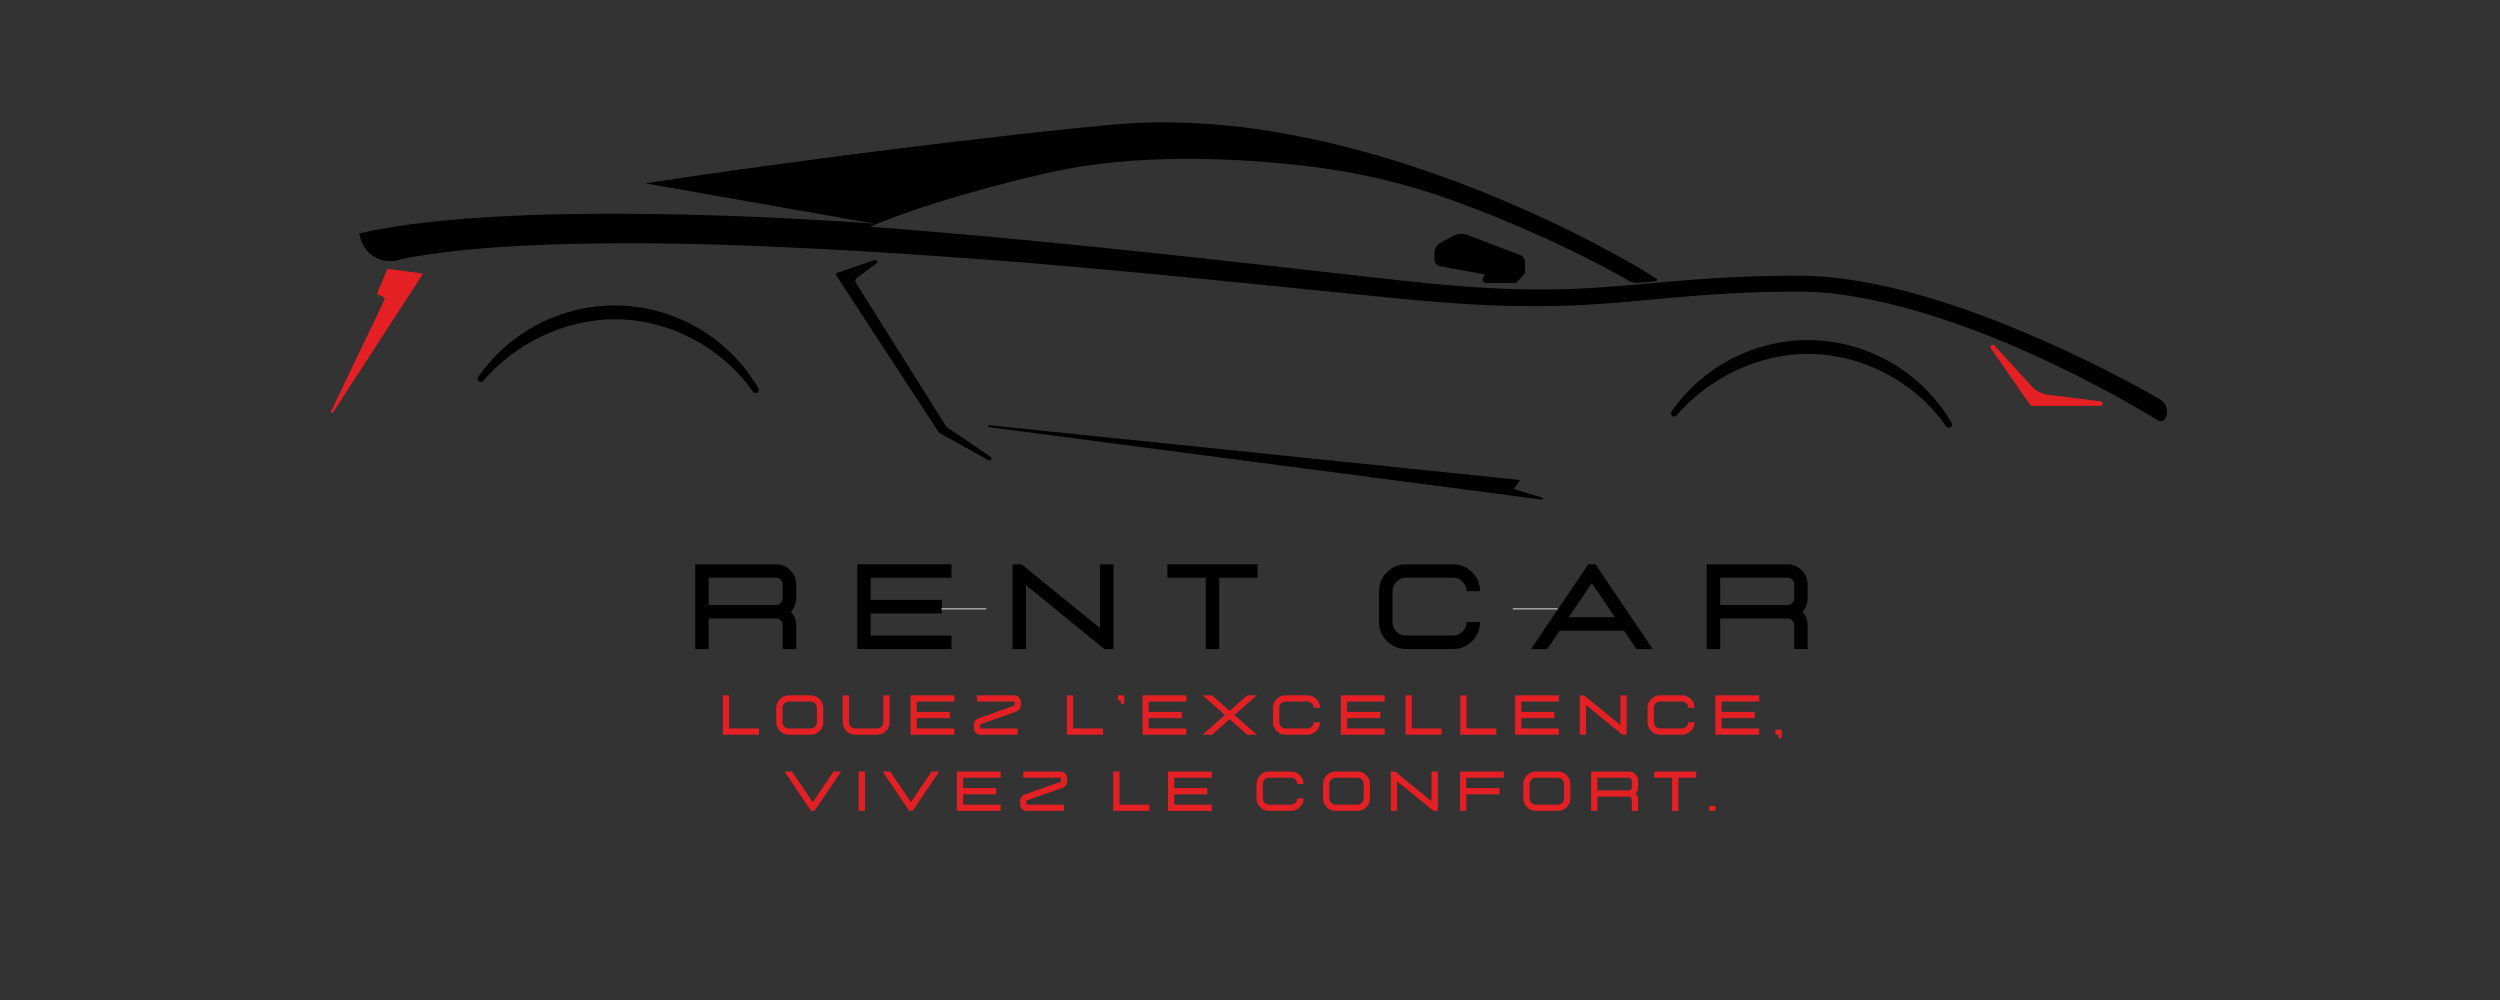 <svg xmlns="http://www.w3.org/2000/svg" xmlns:xlink="http://www.w3.org/1999/xlink" width="500" zoomAndPan="magnify" viewBox="0 0 375 150" height="200" preserveAspectRatio="xMidYMid meet" version="1.0"><rect x="0" y="0" width="375" height="150" fill="#333333" stroke="none"/><defs><g/><clipPath id="f993c03471"><path d="M 49.633 40.195 L 63.625 40.195 L 63.625 62 L 49.633 62 Z M 49.633 40.195 " clip-rule="nonzero"/></clipPath><clipPath id="d118f976b2"><path d="M 53 18.125 L 325.371 18.125 L 325.371 64 L 53 64 Z M 53 18.125 " clip-rule="nonzero"/></clipPath><clipPath id="3e7b15a8b0"><path d="M 148 63.773 L 231.789 63.773 L 231.789 74.945 L 148 74.945 Z M 148 63.773 " clip-rule="nonzero"/></clipPath><clipPath id="36b14a35d0"><path d="M 141.188 91.094 L 147.938 91.094 L 147.938 91.516 L 141.188 91.516 Z M 141.188 91.094 " clip-rule="nonzero"/></clipPath><clipPath id="ecd6d36c8e"><path d="M 226.898 91.094 L 233.648 91.094 L 233.648 91.516 L 226.898 91.516 Z M 226.898 91.094 " clip-rule="nonzero"/></clipPath></defs><path fill="#e52024" d="M 299.188 51.828 L 304.738 57.922 C 305.398 58.648 306.297 59.113 307.266 59.23 L 315.098 60.203 C 315.281 60.227 315.414 60.387 315.402 60.57 C 315.391 60.75 315.238 60.895 315.055 60.895 L 304.809 60.895 C 304.695 60.895 304.586 60.84 304.523 60.746 L 298.648 52.258 C 298.543 52.109 298.574 51.906 298.719 51.789 C 298.859 51.676 299.066 51.691 299.188 51.828 " fill-opacity="1" fill-rule="nonzero"/><g clip-path="url(#f993c03471)"><path fill="#e52024" d="M 49.648 61.727 L 57.656 45.004 C 57.707 44.902 57.707 44.793 57.66 44.695 C 57.613 44.594 57.527 44.516 57.414 44.477 L 56.68 44.215 C 56.59 44.184 56.547 44.094 56.578 44.016 L 58.055 40.449 C 58.082 40.379 58.16 40.336 58.238 40.348 L 63.215 41 C 63.273 41.008 63.32 41.039 63.348 41.086 C 63.371 41.133 63.371 41.188 63.34 41.234 L 49.957 61.867 C 49.926 61.918 49.867 61.945 49.809 61.945 C 49.781 61.945 49.754 61.941 49.73 61.93 C 49.648 61.891 49.613 61.805 49.648 61.727 " fill-opacity="1" fill-rule="nonzero"/></g><g clip-path="url(#d118f976b2)"><path fill="#000000" d="M 53.875 35.02 L 54.113 35.859 C 54.773 38.191 57.141 39.59 59.5 39.043 C 60.34 38.848 61.098 38.68 61.516 38.594 C 62.211 38.477 62.965 38.367 63.762 38.242 C 64.562 38.125 65.406 37.973 66.32 37.883 C 67.234 37.777 68.195 37.668 69.199 37.551 C 70.211 37.438 71.281 37.367 72.387 37.266 C 72.941 37.215 73.504 37.168 74.086 37.121 C 74.664 37.086 75.258 37.047 75.859 37.012 C 77.066 36.945 78.312 36.848 79.609 36.801 C 84.781 36.547 90.66 36.465 97.078 36.488 C 103.496 36.535 110.461 36.746 117.828 37.082 C 125.195 37.418 132.969 37.879 141.008 38.441 C 145.027 38.719 149.113 39.027 153.25 39.352 C 157.383 39.688 161.566 40.062 165.785 40.445 C 174.219 41.211 182.777 42.055 191.348 42.922 C 195.629 43.355 199.91 43.789 204.18 44.223 C 206.316 44.434 208.449 44.645 210.574 44.852 C 211.641 44.949 212.703 45.047 213.766 45.145 C 214.82 45.246 215.902 45.32 216.961 45.398 C 221.207 45.738 225.445 45.922 229.637 45.926 C 233.832 45.953 237.977 45.77 242.023 45.445 C 246.07 45.121 250.012 44.699 253.867 44.398 C 257.719 44.09 261.5 43.891 265.164 43.793 C 266.086 43.781 267.004 43.762 267.918 43.75 C 268.371 43.746 268.824 43.738 269.281 43.73 L 269.621 43.727 L 269.938 43.73 L 270.598 43.746 C 271.039 43.758 271.477 43.758 271.906 43.781 C 272.344 43.812 272.777 43.844 273.207 43.871 C 274.074 43.918 274.93 44.043 275.777 44.137 C 279.168 44.57 282.422 45.273 285.504 46.098 C 291.668 47.754 297.172 49.852 301.969 51.871 C 306.754 53.938 310.832 55.953 314.152 57.688 C 317.469 59.414 320.023 60.871 321.742 61.895 C 322.609 62.406 323.262 62.805 323.699 63.07 C 323.824 63.148 323.965 63.188 324.102 63.188 C 324.359 63.188 324.609 63.059 324.75 62.824 C 325.371 61.809 325.031 60.48 323.996 59.895 C 323.746 59.746 323.461 59.586 323.156 59.414 C 321.379 58.414 318.766 56.98 315.379 55.273 C 311.992 53.566 307.824 51.59 302.941 49.559 C 298.059 47.531 292.457 45.418 286.121 43.746 C 282.953 42.918 279.605 42.207 276.074 41.77 C 275.188 41.676 274.301 41.551 273.395 41.504 C 272.941 41.473 272.488 41.438 272.031 41.406 C 271.57 41.387 271.113 41.379 270.648 41.367 L 269.957 41.352 L 269.598 41.344 L 269.258 41.352 C 268.805 41.352 268.352 41.355 267.895 41.363 C 266.98 41.375 266.062 41.387 265.137 41.398 C 261.398 41.484 257.578 41.676 253.684 41.973 C 249.789 42.27 245.84 42.68 241.836 42.984 C 237.84 43.297 233.781 43.469 229.664 43.422 C 225.547 43.375 221.379 43.145 217.18 42.766 C 216.125 42.672 215.09 42.59 214.027 42.477 C 212.973 42.367 211.914 42.258 210.855 42.148 C 208.738 41.914 206.613 41.68 204.484 41.445 C 200.227 40.965 195.949 40.484 191.668 40 C 174.555 38.062 157.41 36.254 141.305 34.883 C 137.934 34.594 134.605 34.324 131.332 34.078 C 131.055 34.055 130.77 34.031 130.488 34.012 C 130.879 33.848 131.309 33.672 131.773 33.484 C 136.32 31.664 144.367 28.887 156.891 25.988 C 170.113 22.922 185.172 23.652 195.887 24.895 C 203.344 25.762 210.688 27.461 217.754 30.012 C 217.789 30.027 217.816 30.035 217.855 30.051 C 226.367 33.129 233.238 36.328 237.965 38.699 C 240.324 39.887 242.152 40.871 243.387 41.559 C 243.789 41.781 244.16 42.008 244.457 42.188 C 244.461 42.188 244.461 42.191 244.465 42.191 C 244.473 42.195 244.48 42.199 244.484 42.203 C 244.789 42.371 245.215 42.426 245.273 42.434 C 245.277 42.434 245.281 42.434 245.281 42.434 C 245.922 42.402 247.148 42.297 248.023 42.215 C 248.062 42.211 248.102 42.211 248.141 42.207 C 248.152 42.207 248.16 42.207 248.172 42.203 C 248.812 42.113 248.574 41.871 248.391 41.742 C 248.379 41.73 248.367 41.723 248.359 41.723 C 248.34 41.711 248.32 41.699 248.305 41.688 C 248.289 41.68 248.273 41.668 248.254 41.66 C 248.254 41.656 248.254 41.656 248.254 41.656 C 247.395 41.129 246.094 40.328 246.02 40.281 C 245.695 40.094 245.219 39.812 244.594 39.449 C 243.344 38.73 241.5 37.703 239.121 36.465 C 234.359 33.992 227.453 30.652 218.844 27.402 C 214.543 25.773 209.812 24.184 204.723 22.789 C 199.633 21.391 194.184 20.18 188.465 19.355 C 182.746 18.566 176.754 18.176 170.672 18.43 C 169.906 18.453 169.148 18.531 168.387 18.578 L 166.664 18.707 L 166.098 18.762 C 164.594 18.914 163.09 19.062 161.582 19.211 C 158.562 19.512 155.527 19.855 152.496 20.18 C 146.438 20.863 140.379 21.574 134.43 22.32 C 131.453 22.691 128.5 23.066 125.586 23.449 C 122.668 23.828 119.793 24.215 116.957 24.602 C 114.129 24.992 111.344 25.375 108.621 25.754 C 105.898 26.125 103.238 26.535 100.648 26.922 C 99.898 27.035 99.16 27.148 98.418 27.258 C 97.883 27.344 97.348 27.422 96.82 27.504 L 131.262 33.566 C 131.262 33.566 131.227 33.562 131.152 33.559 C 131.133 33.559 131.109 33.555 131.086 33.555 C 129.492 33.426 117.402 32.527 102.613 32.188 C 86.133 31.812 66.293 32.133 53.887 35.016 C 53.883 35.016 53.879 35.02 53.875 35.02 " fill-opacity="1" fill-rule="nonzero"/></g><path fill="#000000" d="M 215.168 38.863 L 215.168 37.918 C 215.168 37.293 215.508 36.723 216.055 36.422 L 217.922 35.406 C 218.602 35.031 219.41 34.977 220.133 35.254 L 228.012 38.25 C 228.453 38.418 228.75 38.848 228.75 39.32 L 228.75 40.789 C 228.75 40.914 228.703 41.039 228.617 41.133 L 227.605 42.273 C 227.508 42.383 227.363 42.449 227.215 42.449 L 222.91 42.449 C 222.727 42.449 222.559 42.352 222.461 42.195 C 222.371 42.039 222.363 41.844 222.449 41.684 L 222.723 41.168 L 216.066 39.941 C 215.547 39.848 215.168 39.395 215.168 38.863 " fill-opacity="1" fill-rule="nonzero"/><path fill="#000000" d="M 125.609 40.906 L 131.129 39.027 C 131.285 38.973 131.465 39.02 131.555 39.141 C 131.645 39.262 131.617 39.418 131.488 39.512 L 128.531 41.684 C 128.285 41.867 128.219 42.164 128.371 42.406 L 141.965 64.035 L 148.613 68.535 C 148.758 68.633 148.785 68.809 148.672 68.934 C 148.605 69.012 148.5 69.055 148.395 69.055 C 148.328 69.055 148.262 69.035 148.203 69.004 L 140.922 64.945 C 140.875 64.918 140.836 64.883 140.809 64.844 L 125.438 41.316 C 125.391 41.242 125.383 41.156 125.414 41.078 C 125.449 41 125.52 40.938 125.609 40.906 " fill-opacity="1" fill-rule="nonzero"/><g clip-path="url(#3e7b15a8b0)"><path fill="#000000" d="M 148.223 63.91 C 148.234 63.832 148.316 63.777 148.414 63.789 L 227.789 71.977 C 227.848 71.984 227.898 72.012 227.922 72.059 C 227.949 72.102 227.945 72.152 227.914 72.195 L 227.07 73.348 L 231.379 74.664 C 231.465 74.691 231.512 74.766 231.488 74.836 C 231.469 74.902 231.398 74.945 231.32 74.945 C 231.312 74.945 231.305 74.945 231.293 74.945 L 148.367 64.074 C 148.273 64.062 148.211 63.988 148.223 63.91 " fill-opacity="1" fill-rule="nonzero"/></g><path fill="#000000" d="M 271.195 51.023 C 280.035 51.023 288.289 55.777 292.738 63.434 C 292.871 63.66 292.805 63.938 292.582 64.078 C 292.496 64.133 292.406 64.156 292.316 64.156 C 292.168 64.156 292.02 64.086 291.922 63.949 C 287.246 57.246 279.305 53.082 271.195 53.082 C 263.891 53.082 256.336 56.625 251.484 62.328 C 251.316 62.527 251.031 62.559 250.824 62.398 C 250.617 62.238 250.574 61.957 250.723 61.742 C 255.383 55.027 263.035 51.023 271.195 51.023 " fill-opacity="1" fill-rule="nonzero"/><path fill="#000000" d="M 92.199 45.82 C 101.039 45.82 109.297 50.578 113.746 58.23 C 113.875 58.457 113.809 58.738 113.586 58.879 C 113.504 58.93 113.414 58.957 113.324 58.957 C 113.172 58.957 113.023 58.883 112.93 58.75 C 108.254 52.047 100.312 47.883 92.199 47.883 C 84.895 47.883 77.344 51.422 72.492 57.125 C 72.32 57.324 72.039 57.355 71.828 57.195 C 71.625 57.035 71.578 56.754 71.727 56.539 C 76.387 49.828 84.043 45.82 92.199 45.82 " fill-opacity="1" fill-rule="nonzero"/><path fill="#000000" d="M 248.023 42.215 L 248.023 42.219 C 248.062 42.215 248.105 42.211 248.141 42.207 C 248.102 42.211 248.062 42.211 248.023 42.215 " fill-opacity="1" fill-rule="nonzero"/><g fill="#000000" fill-opacity="1"><g transform="translate(102.516, 97.355)"><g><path d="M 16.914 0 L 14.895 0 L 14.895 -3.578 C 14.895 -3.855 14.793 -4.094 14.598 -4.293 C 14.398 -4.492 14.16 -4.59 13.883 -4.59 L 3.793 -4.59 L 3.793 0 L 1.773 0 L 1.773 -12.707 L 13.883 -12.707 C 14.715 -12.707 15.43 -12.41 16.023 -11.82 C 16.617 -11.227 16.914 -10.516 16.914 -9.684 L 16.914 -7.621 C 16.914 -6.84 16.652 -6.168 16.133 -5.598 C 16.652 -5.027 16.914 -4.352 16.914 -3.578 Z M 13.883 -6.609 C 14.16 -6.609 14.398 -6.707 14.598 -6.906 C 14.793 -7.105 14.895 -7.344 14.895 -7.621 L 14.895 -9.684 C 14.895 -9.961 14.793 -10.199 14.598 -10.398 C 14.398 -10.594 14.16 -10.695 13.883 -10.695 L 3.793 -10.695 L 3.793 -6.609 Z M 13.883 -6.609 "/></g></g></g><g fill="#000000" fill-opacity="1"><g transform="translate(126.815, 97.355)"><g><path d="M 15.902 0 L 1.773 0 L 1.773 -12.707 L 15.902 -12.707 L 15.902 -10.695 L 3.793 -10.695 L 3.793 -7.363 L 14.469 -7.363 L 14.469 -5.344 L 3.793 -5.344 L 3.793 -2.02 L 15.902 -2.02 Z M 15.902 0 "/></g></g></g><g fill="#000000" fill-opacity="1"><g transform="translate(150.105, 97.355)"><g><path d="M 16.914 0 L 15.539 0 L 3.793 -9.578 L 3.793 0 L 1.773 0 L 1.773 -12.707 L 3.137 -12.707 L 14.895 -3.137 L 14.895 -12.707 L 16.914 -12.707 Z M 16.914 0 "/></g></g></g><g fill="#000000" fill-opacity="1"><g transform="translate(174.848, 97.355)"><g><path d="M 8.035 0 L 6.016 0 L 6.016 -10.695 L 0.266 -10.695 L 0.266 -12.707 L 13.793 -12.707 L 13.793 -10.695 L 8.035 -10.695 Z M 8.035 0 "/></g></g></g><g fill="#000000" fill-opacity="1"><g transform="translate(194.967, 97.355)"><g/></g></g><g fill="#000000" fill-opacity="1"><g transform="translate(205.528, 97.355)"><g><path d="M 12.43 0 C 13.547 0 14.5 -0.395 15.289 -1.184 C 16.078 -1.973 16.469 -2.922 16.469 -4.039 L 14.449 -4.039 C 14.449 -3.48 14.254 -3.004 13.855 -2.609 C 13.461 -2.215 12.984 -2.02 12.43 -2.02 L 5.367 -2.02 C 4.809 -2.02 4.332 -2.215 3.938 -2.609 C 3.547 -3.004 3.348 -3.48 3.348 -4.039 L 3.348 -8.676 C 3.348 -9.23 3.547 -9.703 3.938 -10.102 C 4.332 -10.496 4.809 -10.695 5.367 -10.695 L 12.43 -10.695 C 12.984 -10.695 13.461 -10.496 13.855 -10.102 C 14.254 -9.703 14.449 -9.23 14.449 -8.676 L 16.469 -8.676 C 16.469 -9.785 16.078 -10.734 15.289 -11.523 C 14.5 -12.312 13.547 -12.707 12.43 -12.707 L 5.367 -12.707 C 4.254 -12.707 3.301 -12.312 2.512 -11.523 C 1.723 -10.734 1.328 -9.785 1.328 -8.676 L 1.328 -4.039 C 1.328 -2.922 1.723 -1.973 2.512 -1.184 C 3.301 -0.395 4.254 0 5.367 0 Z M 12.43 0 "/></g></g></g><g fill="#000000" fill-opacity="1"><g transform="translate(229.385, 97.355)"><g><path d="M 18.527 0 L 16.082 0 L 14.219 -2.754 L 4.57 -2.754 L 2.703 0 L 0.266 0 L 8.859 -12.707 L 9.934 -12.707 Z M 12.855 -4.777 L 9.391 -9.898 L 5.926 -4.777 Z M 12.855 -4.777 "/></g></g></g><g fill="#000000" fill-opacity="1"><g transform="translate(254.234, 97.355)"><g><path d="M 16.914 0 L 14.895 0 L 14.895 -3.578 C 14.895 -3.855 14.793 -4.094 14.598 -4.293 C 14.398 -4.492 14.16 -4.59 13.883 -4.59 L 3.793 -4.59 L 3.793 0 L 1.773 0 L 1.773 -12.707 L 13.883 -12.707 C 14.715 -12.707 15.43 -12.41 16.023 -11.82 C 16.617 -11.227 16.914 -10.516 16.914 -9.684 L 16.914 -7.621 C 16.914 -6.84 16.652 -6.168 16.133 -5.598 C 16.652 -5.027 16.914 -4.352 16.914 -3.578 Z M 13.883 -6.609 C 14.16 -6.609 14.398 -6.707 14.598 -6.906 C 14.793 -7.105 14.895 -7.344 14.895 -7.621 L 14.895 -9.684 C 14.895 -9.961 14.793 -10.199 14.598 -10.398 C 14.398 -10.594 14.16 -10.695 13.883 -10.695 L 3.793 -10.695 L 3.793 -6.609 Z M 13.883 -6.609 "/></g></g></g><g fill="#e52024" fill-opacity="1"><g transform="translate(107.608, 110.206)"><g><path d="M 6.234 0 L 6.234 -0.938 L 1.762 -0.938 L 1.762 -5.906 L 0.824 -5.906 L 0.824 0 Z M 6.234 0 "/></g></g></g><g fill="#e52024" fill-opacity="1"><g transform="translate(115.821, 110.206)"><g><path d="M 5.781 0 C 6.301 0 6.742 -0.184 7.109 -0.551 C 7.477 -0.918 7.66 -1.359 7.66 -1.879 L 7.66 -4.035 C 7.66 -4.551 7.477 -4.992 7.109 -5.359 C 6.742 -5.727 6.301 -5.906 5.781 -5.906 L 2.496 -5.906 C 1.977 -5.906 1.535 -5.727 1.168 -5.359 C 0.801 -4.992 0.617 -4.551 0.617 -4.035 L 0.617 -1.879 C 0.617 -1.359 0.801 -0.918 1.168 -0.551 C 1.535 -0.184 1.977 0 2.496 0 Z M 5.781 -0.938 L 2.496 -0.938 C 2.234 -0.938 2.016 -1.031 1.832 -1.215 C 1.648 -1.395 1.559 -1.617 1.559 -1.879 L 1.559 -4.035 C 1.559 -4.293 1.648 -4.512 1.832 -4.695 C 2.016 -4.879 2.234 -4.973 2.496 -4.973 L 5.781 -4.973 C 6.039 -4.973 6.258 -4.879 6.445 -4.695 C 6.629 -4.512 6.719 -4.293 6.719 -4.035 L 6.719 -1.879 C 6.719 -1.617 6.629 -1.395 6.445 -1.215 C 6.258 -1.031 6.039 -0.938 5.781 -0.938 Z M 5.781 -0.938 "/></g></g></g><g fill="#e52024" fill-opacity="1"><g transform="translate(125.789, 110.206)"><g><path d="M 5.781 0 C 6.301 0 6.742 -0.184 7.109 -0.551 C 7.477 -0.918 7.66 -1.359 7.66 -1.879 L 7.66 -5.906 L 6.719 -5.906 L 6.719 -1.879 C 6.719 -1.617 6.629 -1.395 6.445 -1.215 C 6.258 -1.031 6.039 -0.938 5.781 -0.938 L 2.496 -0.938 C 2.234 -0.938 2.016 -1.031 1.832 -1.215 C 1.648 -1.395 1.559 -1.617 1.559 -1.879 L 1.559 -5.906 L 0.617 -5.906 L 0.617 -1.879 C 0.617 -1.359 0.801 -0.918 1.168 -0.551 C 1.535 -0.184 1.977 0 2.496 0 Z M 5.781 0 "/></g></g></g><g fill="#e52024" fill-opacity="1"><g transform="translate(135.756, 110.206)"><g><path d="M 7.395 0 L 0.824 0 L 0.824 -5.906 L 7.395 -5.906 L 7.395 -4.973 L 1.762 -4.973 L 1.762 -3.422 L 6.727 -3.422 L 6.727 -2.484 L 1.762 -2.484 L 1.762 -0.938 L 7.395 -0.938 Z M 7.395 0 "/></g></g></g><g fill="#e52024" fill-opacity="1"><g transform="translate(145.46, 110.206)"><g><path d="M 7.188 0 L 7.188 -0.938 L 1.617 -0.938 C 1.578 -0.938 1.559 -0.961 1.559 -1 L 1.559 -1.512 C 1.559 -1.539 1.57 -1.559 1.598 -1.574 L 6.988 -3.465 C 7.191 -3.539 7.352 -3.66 7.477 -3.832 C 7.598 -4.004 7.66 -4.195 7.66 -4.41 L 7.66 -4.906 C 7.66 -5.184 7.562 -5.422 7.363 -5.617 C 7.168 -5.809 6.934 -5.906 6.656 -5.906 L 1.086 -5.906 L 1.086 -4.973 L 6.656 -4.973 C 6.699 -4.973 6.719 -4.949 6.719 -4.906 L 6.719 -4.41 C 6.719 -4.383 6.707 -4.363 6.68 -4.352 L 1.289 -2.457 C 1.086 -2.383 0.922 -2.258 0.801 -2.086 C 0.68 -1.914 0.617 -1.723 0.617 -1.512 L 0.617 -1 C 0.617 -0.727 0.715 -0.492 0.914 -0.293 C 1.109 -0.098 1.344 0 1.617 0 Z M 7.188 0 "/></g></g></g><g fill="#e52024" fill-opacity="1"><g transform="translate(155.428, 110.206)"><g/></g></g><g fill="#e52024" fill-opacity="1"><g transform="translate(159.215, 110.206)"><g><path d="M 6.234 0 L 6.234 -0.938 L 1.762 -0.938 L 1.762 -5.906 L 0.824 -5.906 L 0.824 0 Z M 6.234 0 "/></g></g></g><g fill="#e52024" fill-opacity="1"><g transform="translate(167.429, 110.206)"><g><path d="M 1.188 -4.609 L 0.719 -4.609 L 0.719 -5.156 L 0.246 -5.156 L 0.246 -5.906 L 1.188 -5.906 Z M 1.188 -4.609 "/></g></g></g><g fill="#e52024" fill-opacity="1"><g transform="translate(170.557, 110.206)"><g><path d="M 7.395 0 L 0.824 0 L 0.824 -5.906 L 7.395 -5.906 L 7.395 -4.973 L 1.762 -4.973 L 1.762 -3.422 L 6.727 -3.422 L 6.727 -2.484 L 1.762 -2.484 L 1.762 -0.938 L 7.395 -0.938 Z M 7.395 0 "/></g></g></g><g fill="#e52024" fill-opacity="1"><g transform="translate(180.261, 110.206)"><g><path d="M 8.262 0 L 6.832 0 L 4.188 -2.328 L 1.539 0 L 0.125 0 L 3.477 -2.953 L 0.125 -5.906 L 1.539 -5.906 L 4.188 -3.582 L 6.832 -5.906 L 8.262 -5.906 L 4.895 -2.953 Z M 8.262 0 "/></g></g></g><g fill="#e52024" fill-opacity="1"><g transform="translate(190.336, 110.206)"><g><path d="M 5.781 0 C 6.301 0 6.742 -0.184 7.109 -0.551 C 7.477 -0.918 7.66 -1.359 7.66 -1.879 L 6.719 -1.879 C 6.719 -1.617 6.629 -1.395 6.445 -1.215 C 6.258 -1.031 6.039 -0.938 5.781 -0.938 L 2.496 -0.938 C 2.234 -0.938 2.016 -1.031 1.832 -1.215 C 1.648 -1.395 1.559 -1.617 1.559 -1.879 L 1.559 -4.035 C 1.559 -4.293 1.648 -4.512 1.832 -4.695 C 2.016 -4.879 2.234 -4.973 2.496 -4.973 L 5.781 -4.973 C 6.039 -4.973 6.258 -4.879 6.445 -4.695 C 6.629 -4.512 6.719 -4.293 6.719 -4.035 L 7.66 -4.035 C 7.66 -4.551 7.477 -4.992 7.109 -5.359 C 6.742 -5.727 6.301 -5.906 5.781 -5.906 L 2.496 -5.906 C 1.977 -5.906 1.535 -5.727 1.168 -5.359 C 0.801 -4.992 0.617 -4.551 0.617 -4.035 L 0.617 -1.879 C 0.617 -1.359 0.801 -0.918 1.168 -0.551 C 1.535 -0.184 1.977 0 2.496 0 Z M 5.781 0 "/></g></g></g><g fill="#e52024" fill-opacity="1"><g transform="translate(200.303, 110.206)"><g><path d="M 7.395 0 L 0.824 0 L 0.824 -5.906 L 7.395 -5.906 L 7.395 -4.973 L 1.762 -4.973 L 1.762 -3.422 L 6.727 -3.422 L 6.727 -2.484 L 1.762 -2.484 L 1.762 -0.938 L 7.395 -0.938 Z M 7.395 0 "/></g></g></g><g fill="#e52024" fill-opacity="1"><g transform="translate(210.007, 110.206)"><g><path d="M 6.234 0 L 6.234 -0.938 L 1.762 -0.938 L 1.762 -5.906 L 0.824 -5.906 L 0.824 0 Z M 6.234 0 "/></g></g></g><g fill="#e52024" fill-opacity="1"><g transform="translate(218.221, 110.206)"><g><path d="M 6.234 0 L 6.234 -0.938 L 1.762 -0.938 L 1.762 -5.906 L 0.824 -5.906 L 0.824 0 Z M 6.234 0 "/></g></g></g><g fill="#e52024" fill-opacity="1"><g transform="translate(226.434, 110.206)"><g><path d="M 7.395 0 L 0.824 0 L 0.824 -5.906 L 7.395 -5.906 L 7.395 -4.973 L 1.762 -4.973 L 1.762 -3.422 L 6.727 -3.422 L 6.727 -2.484 L 1.762 -2.484 L 1.762 -0.938 L 7.395 -0.938 Z M 7.395 0 "/></g></g></g><g fill="#e52024" fill-opacity="1"><g transform="translate(236.138, 110.206)"><g><path d="M 7.863 0 L 7.227 0 L 1.762 -4.453 L 1.762 0 L 0.824 0 L 0.824 -5.906 L 1.457 -5.906 L 6.926 -1.457 L 6.926 -5.906 L 7.863 -5.906 Z M 7.863 0 "/></g></g></g><g fill="#e52024" fill-opacity="1"><g transform="translate(246.518, 110.206)"><g><path d="M 5.781 0 C 6.301 0 6.742 -0.184 7.109 -0.551 C 7.477 -0.918 7.66 -1.359 7.66 -1.879 L 6.719 -1.879 C 6.719 -1.617 6.629 -1.395 6.445 -1.215 C 6.258 -1.031 6.039 -0.938 5.781 -0.938 L 2.496 -0.938 C 2.234 -0.938 2.016 -1.031 1.832 -1.215 C 1.648 -1.395 1.559 -1.617 1.559 -1.879 L 1.559 -4.035 C 1.559 -4.293 1.648 -4.512 1.832 -4.695 C 2.016 -4.879 2.234 -4.973 2.496 -4.973 L 5.781 -4.973 C 6.039 -4.973 6.258 -4.879 6.445 -4.695 C 6.629 -4.512 6.719 -4.293 6.719 -4.035 L 7.66 -4.035 C 7.66 -4.551 7.477 -4.992 7.109 -5.359 C 6.742 -5.727 6.301 -5.906 5.781 -5.906 L 2.496 -5.906 C 1.977 -5.906 1.535 -5.727 1.168 -5.359 C 0.801 -4.992 0.617 -4.551 0.617 -4.035 L 0.617 -1.879 C 0.617 -1.359 0.801 -0.918 1.168 -0.551 C 1.535 -0.184 1.977 0 2.496 0 Z M 5.781 0 "/></g></g></g><g fill="#e52024" fill-opacity="1"><g transform="translate(256.485, 110.206)"><g><path d="M 7.395 0 L 0.824 0 L 0.824 -5.906 L 7.395 -5.906 L 7.395 -4.973 L 1.762 -4.973 L 1.762 -3.422 L 6.727 -3.422 L 6.727 -2.484 L 1.762 -2.484 L 1.762 -0.938 L 7.395 -0.938 Z M 7.395 0 "/></g></g></g><g fill="#e52024" fill-opacity="1"><g transform="translate(266.189, 110.206)"><g><path d="M 1.062 0.547 L 0.594 0.547 L 0.594 0 L 0.125 0 L 0.125 -0.75 L 1.062 -0.75 Z M 1.062 0.547 "/></g></g></g><g fill="#e52024" fill-opacity="1"><g transform="translate(117.547, 121.634)"><g><path d="M 4.613 0 L 4.117 0 L 0.125 -5.906 L 1.258 -5.906 L 4.367 -1.305 L 7.473 -5.906 L 8.621 -5.906 Z M 4.613 0 "/></g></g></g><g fill="#e52024" fill-opacity="1"><g transform="translate(127.984, 121.634)"><g><path d="M 1.762 0 L 1.762 -5.906 L 0.824 -5.906 L 0.824 0 Z M 1.762 0 "/></g></g></g><g fill="#e52024" fill-opacity="1"><g transform="translate(132.266, 121.634)"><g><path d="M 4.613 0 L 4.117 0 L 0.125 -5.906 L 1.258 -5.906 L 4.367 -1.305 L 7.473 -5.906 L 8.621 -5.906 Z M 4.613 0 "/></g></g></g><g fill="#e52024" fill-opacity="1"><g transform="translate(142.703, 121.634)"><g><path d="M 7.395 0 L 0.824 0 L 0.824 -5.906 L 7.395 -5.906 L 7.395 -4.973 L 1.762 -4.973 L 1.762 -3.422 L 6.727 -3.422 L 6.727 -2.484 L 1.762 -2.484 L 1.762 -0.938 L 7.395 -0.938 Z M 7.395 0 "/></g></g></g><g fill="#e52024" fill-opacity="1"><g transform="translate(152.407, 121.634)"><g><path d="M 7.188 0 L 7.188 -0.938 L 1.617 -0.938 C 1.578 -0.938 1.559 -0.961 1.559 -1 L 1.559 -1.512 C 1.559 -1.539 1.57 -1.559 1.598 -1.574 L 6.988 -3.465 C 7.191 -3.539 7.352 -3.66 7.477 -3.832 C 7.598 -4.004 7.66 -4.195 7.66 -4.41 L 7.66 -4.906 C 7.66 -5.184 7.562 -5.422 7.363 -5.617 C 7.168 -5.809 6.934 -5.906 6.656 -5.906 L 1.086 -5.906 L 1.086 -4.973 L 6.656 -4.973 C 6.699 -4.973 6.719 -4.949 6.719 -4.906 L 6.719 -4.41 C 6.719 -4.383 6.707 -4.363 6.68 -4.352 L 1.289 -2.457 C 1.086 -2.383 0.922 -2.258 0.801 -2.086 C 0.68 -1.914 0.617 -1.723 0.617 -1.512 L 0.617 -1 C 0.617 -0.727 0.715 -0.492 0.914 -0.293 C 1.109 -0.098 1.344 0 1.617 0 Z M 7.188 0 "/></g></g></g><g fill="#e52024" fill-opacity="1"><g transform="translate(162.374, 121.634)"><g/></g></g><g fill="#e52024" fill-opacity="1"><g transform="translate(166.162, 121.634)"><g><path d="M 6.234 0 L 6.234 -0.938 L 1.762 -0.938 L 1.762 -5.906 L 0.824 -5.906 L 0.824 0 Z M 6.234 0 "/></g></g></g><g fill="#e52024" fill-opacity="1"><g transform="translate(174.375, 121.634)"><g><path d="M 7.395 0 L 0.824 0 L 0.824 -5.906 L 7.395 -5.906 L 7.395 -4.973 L 1.762 -4.973 L 1.762 -3.422 L 6.727 -3.422 L 6.727 -2.484 L 1.762 -2.484 L 1.762 -0.938 L 7.395 -0.938 Z M 7.395 0 "/></g></g></g><g fill="#e52024" fill-opacity="1"><g transform="translate(184.079, 121.634)"><g/></g></g><g fill="#e52024" fill-opacity="1"><g transform="translate(187.867, 121.634)"><g><path d="M 5.781 0 C 6.301 0 6.742 -0.184 7.109 -0.551 C 7.477 -0.918 7.66 -1.359 7.66 -1.879 L 6.719 -1.879 C 6.719 -1.617 6.629 -1.395 6.445 -1.215 C 6.258 -1.031 6.039 -0.938 5.781 -0.938 L 2.496 -0.938 C 2.234 -0.938 2.016 -1.031 1.832 -1.215 C 1.648 -1.395 1.559 -1.617 1.559 -1.879 L 1.559 -4.035 C 1.559 -4.293 1.648 -4.512 1.832 -4.695 C 2.016 -4.879 2.234 -4.973 2.496 -4.973 L 5.781 -4.973 C 6.039 -4.973 6.258 -4.879 6.445 -4.695 C 6.629 -4.512 6.719 -4.293 6.719 -4.035 L 7.66 -4.035 C 7.66 -4.551 7.477 -4.992 7.109 -5.359 C 6.742 -5.727 6.301 -5.906 5.781 -5.906 L 2.496 -5.906 C 1.977 -5.906 1.535 -5.727 1.168 -5.359 C 0.801 -4.992 0.617 -4.551 0.617 -4.035 L 0.617 -1.879 C 0.617 -1.359 0.801 -0.918 1.168 -0.551 C 1.535 -0.184 1.977 0 2.496 0 Z M 5.781 0 "/></g></g></g><g fill="#e52024" fill-opacity="1"><g transform="translate(197.834, 121.634)"><g><path d="M 5.781 0 C 6.301 0 6.742 -0.184 7.109 -0.551 C 7.477 -0.918 7.66 -1.359 7.66 -1.879 L 7.66 -4.035 C 7.66 -4.551 7.477 -4.992 7.109 -5.359 C 6.742 -5.727 6.301 -5.906 5.781 -5.906 L 2.496 -5.906 C 1.977 -5.906 1.535 -5.727 1.168 -5.359 C 0.801 -4.992 0.617 -4.551 0.617 -4.035 L 0.617 -1.879 C 0.617 -1.359 0.801 -0.918 1.168 -0.551 C 1.535 -0.184 1.977 0 2.496 0 Z M 5.781 -0.938 L 2.496 -0.938 C 2.234 -0.938 2.016 -1.031 1.832 -1.215 C 1.648 -1.395 1.559 -1.617 1.559 -1.879 L 1.559 -4.035 C 1.559 -4.293 1.648 -4.512 1.832 -4.695 C 2.016 -4.879 2.234 -4.973 2.496 -4.973 L 5.781 -4.973 C 6.039 -4.973 6.258 -4.879 6.445 -4.695 C 6.629 -4.512 6.719 -4.293 6.719 -4.035 L 6.719 -1.879 C 6.719 -1.617 6.629 -1.395 6.445 -1.215 C 6.258 -1.031 6.039 -0.938 5.781 -0.938 Z M 5.781 -0.938 "/></g></g></g><g fill="#e52024" fill-opacity="1"><g transform="translate(207.802, 121.634)"><g><path d="M 7.863 0 L 7.227 0 L 1.762 -4.453 L 1.762 0 L 0.824 0 L 0.824 -5.906 L 1.457 -5.906 L 6.926 -1.457 L 6.926 -5.906 L 7.863 -5.906 Z M 7.863 0 "/></g></g></g><g fill="#e52024" fill-opacity="1"><g transform="translate(218.181, 121.634)"><g><path d="M 1.762 0 L 0.824 0 L 0.824 -5.906 L 7.395 -5.906 L 7.395 -4.973 L 1.762 -4.973 L 1.762 -3.422 L 6.727 -3.422 L 6.727 -2.484 L 1.762 -2.484 Z M 1.762 0 "/></g></g></g><g fill="#e52024" fill-opacity="1"><g transform="translate(227.885, 121.634)"><g><path d="M 5.781 0 C 6.301 0 6.742 -0.184 7.109 -0.551 C 7.477 -0.918 7.66 -1.359 7.66 -1.879 L 7.66 -4.035 C 7.66 -4.551 7.477 -4.992 7.109 -5.359 C 6.742 -5.727 6.301 -5.906 5.781 -5.906 L 2.496 -5.906 C 1.977 -5.906 1.535 -5.727 1.168 -5.359 C 0.801 -4.992 0.617 -4.551 0.617 -4.035 L 0.617 -1.879 C 0.617 -1.359 0.801 -0.918 1.168 -0.551 C 1.535 -0.184 1.977 0 2.496 0 Z M 5.781 -0.938 L 2.496 -0.938 C 2.234 -0.938 2.016 -1.031 1.832 -1.215 C 1.648 -1.395 1.559 -1.617 1.559 -1.879 L 1.559 -4.035 C 1.559 -4.293 1.648 -4.512 1.832 -4.695 C 2.016 -4.879 2.234 -4.973 2.496 -4.973 L 5.781 -4.973 C 6.039 -4.973 6.258 -4.879 6.445 -4.695 C 6.629 -4.512 6.719 -4.293 6.719 -4.035 L 6.719 -1.879 C 6.719 -1.617 6.629 -1.395 6.445 -1.215 C 6.258 -1.031 6.039 -0.938 5.781 -0.938 Z M 5.781 -0.938 "/></g></g></g><g fill="#e52024" fill-opacity="1"><g transform="translate(237.852, 121.634)"><g><path d="M 7.863 0 L 6.926 0 L 6.926 -1.664 C 6.926 -1.793 6.879 -1.902 6.789 -1.996 C 6.695 -2.09 6.586 -2.133 6.457 -2.133 L 1.762 -2.133 L 1.762 0 L 0.824 0 L 0.824 -5.906 L 6.457 -5.906 C 6.844 -5.906 7.176 -5.77 7.449 -5.496 C 7.727 -5.223 7.863 -4.891 7.863 -4.504 L 7.863 -3.543 C 7.863 -3.18 7.742 -2.867 7.504 -2.605 C 7.742 -2.336 7.863 -2.023 7.863 -1.664 Z M 6.457 -3.074 C 6.586 -3.074 6.695 -3.121 6.789 -3.211 C 6.879 -3.305 6.926 -3.414 6.926 -3.543 L 6.926 -4.504 C 6.926 -4.633 6.879 -4.742 6.789 -4.836 C 6.695 -4.926 6.586 -4.973 6.457 -4.973 L 1.762 -4.973 L 1.762 -3.074 Z M 6.457 -3.074 "/></g></g></g><g fill="#e52024" fill-opacity="1"><g transform="translate(248.026, 121.634)"><g><path d="M 3.738 0 L 2.797 0 L 2.797 -4.973 L 0.125 -4.973 L 0.125 -5.906 L 6.414 -5.906 L 6.414 -4.973 L 3.738 -4.973 Z M 3.738 0 "/></g></g></g><g fill="#e52024" fill-opacity="1"><g transform="translate(256.256, 121.634)"><g><path d="M 0.125 -0.75 L 1.062 -0.75 L 1.062 0 L 0.125 0 Z M 0.125 -0.75 "/></g></g></g><g clip-path="url(#36b14a35d0)"><path fill="#f5f6f5" d="M 165.27 88.441 L 165.27 88.848 L 157.355 88.848 L 159.891 86.312 C 159.992 86.398 160.105 86.453 160.238 86.48 C 160.367 86.504 160.496 86.496 160.621 86.457 C 160.746 86.414 160.855 86.344 160.941 86.246 C 161.031 86.152 161.094 86.039 161.125 85.91 C 161.152 85.781 161.152 85.652 161.113 85.523 C 161.078 85.398 161.016 85.289 160.922 85.195 C 160.828 85.102 160.719 85.035 160.59 85 C 160.461 84.965 160.336 84.961 160.207 84.992 C 160.078 85.023 159.965 85.082 159.867 85.172 C 159.77 85.262 159.699 85.367 159.66 85.496 C 159.617 85.621 159.609 85.746 159.633 85.879 C 159.66 86.008 159.715 86.121 159.801 86.223 L 154.754 91.27 L 141.207 91.27 L 141.207 91.398 L 154.809 91.398 L 157.227 88.977 L 159.289 88.977 L 160.238 89.926 L 162.297 89.926 L 163.242 88.977 L 165.27 88.977 L 165.27 89.383 L 166.215 89.383 L 166.215 88.441 Z M 166.086 89.258 L 165.395 89.258 L 165.395 88.57 L 166.086 88.57 Z M 166.086 89.258 " fill-opacity="1" fill-rule="nonzero"/></g><g clip-path="url(#ecd6d36c8e)"><path fill="#f5f6f5" d="M 250.98 88.441 L 250.98 88.848 L 243.066 88.848 L 245.602 86.312 C 245.703 86.398 245.816 86.453 245.949 86.48 C 246.078 86.504 246.207 86.496 246.332 86.457 C 246.457 86.414 246.562 86.344 246.652 86.246 C 246.742 86.152 246.805 86.039 246.832 85.91 C 246.863 85.781 246.863 85.652 246.824 85.523 C 246.789 85.398 246.727 85.289 246.633 85.195 C 246.539 85.102 246.426 85.035 246.301 85 C 246.172 84.965 246.047 84.961 245.918 84.992 C 245.789 85.023 245.676 85.082 245.578 85.172 C 245.48 85.262 245.41 85.367 245.371 85.496 C 245.328 85.621 245.32 85.746 245.344 85.879 C 245.371 86.008 245.426 86.121 245.512 86.223 L 240.465 91.27 L 226.918 91.27 L 226.918 91.398 L 240.52 91.398 L 242.938 88.977 L 245 88.977 L 245.945 89.926 L 248.008 89.926 L 248.953 88.977 L 250.98 88.977 L 250.98 89.383 L 251.926 89.383 L 251.926 88.441 Z M 251.797 89.258 L 251.105 89.258 L 251.105 88.57 L 251.797 88.57 Z M 251.797 89.258 " fill-opacity="1" fill-rule="nonzero"/></g></svg>